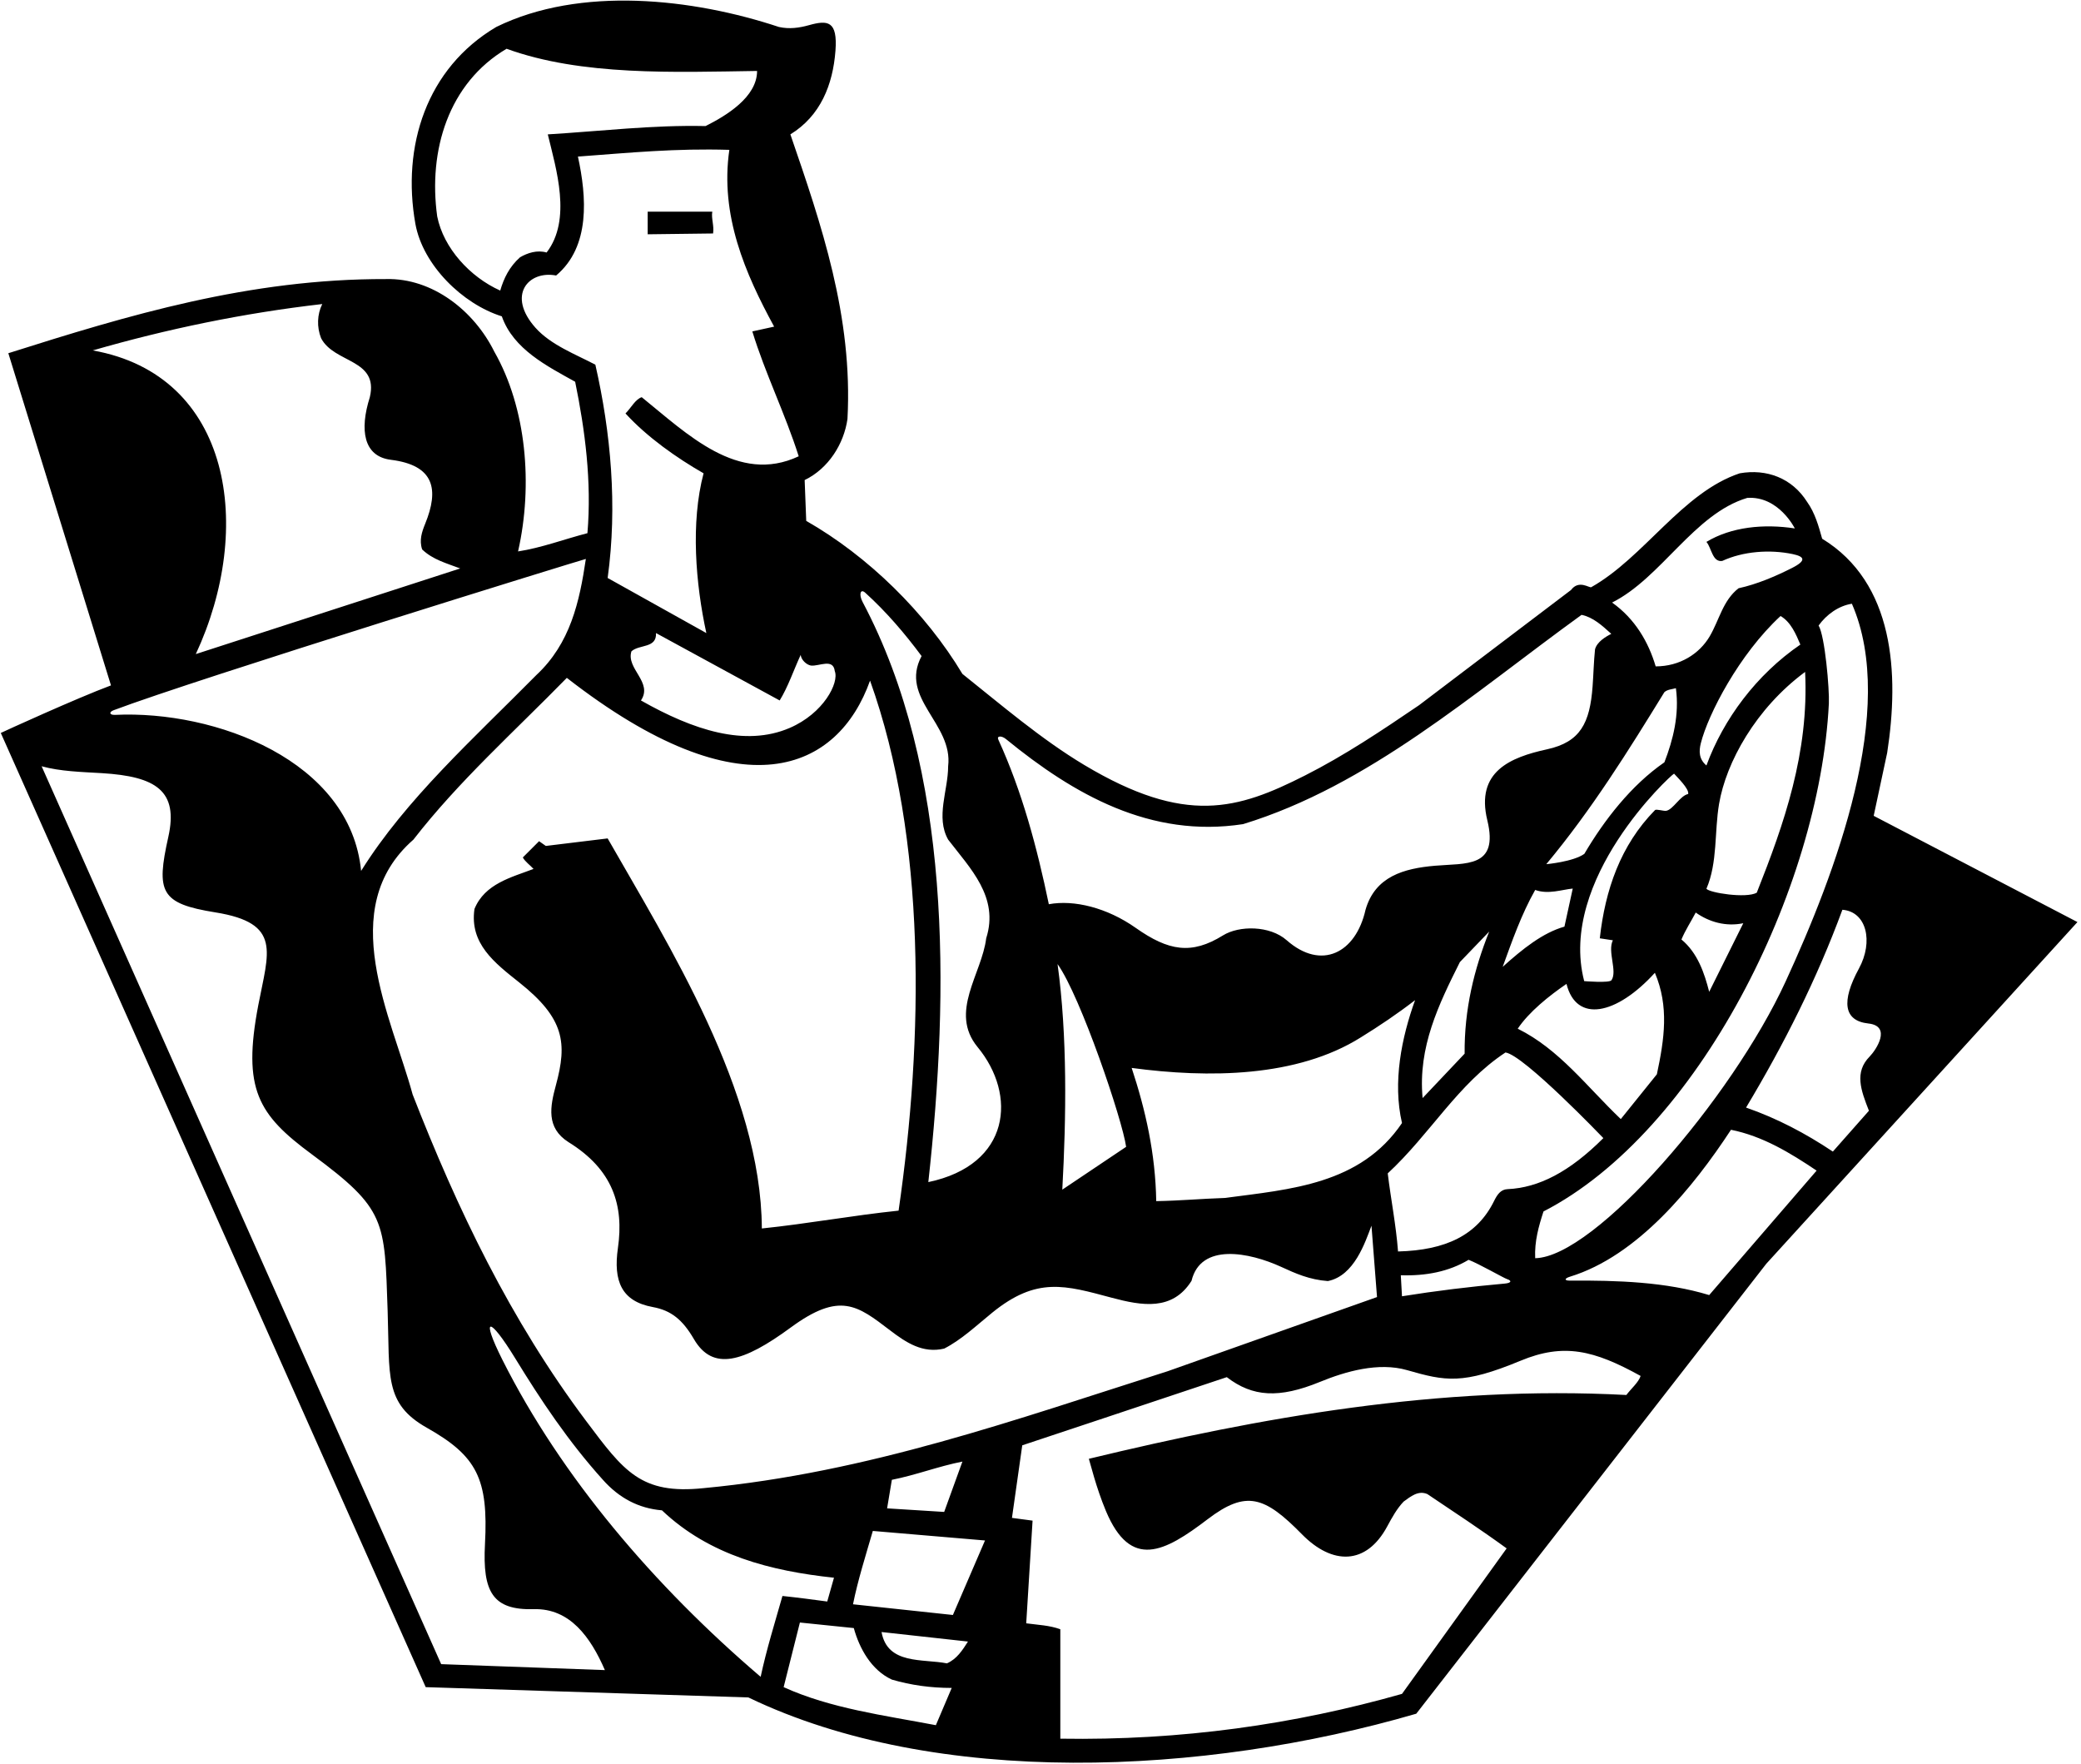 <?xml version="1.0" encoding="UTF-8"?>
<svg xmlns="http://www.w3.org/2000/svg" xmlns:xlink="http://www.w3.org/1999/xlink" width="525pt" height="445pt" viewBox="0 0 525 445" version="1.1">
<g id="surface1">
<path style=" stroke:none;fill-rule:nonzero;fill:rgb(0%,0%,0%);fill-opacity:1;" d="M 472.699 205.801 L 476.102 189.898 C 479.199 169.898 477.898 147 459.699 135.898 C 458.801 132.699 457.898 129.398 455.898 126.602 C 452.102 120.602 445.699 118.199 438.898 119.398 C 424.422 124.227 414.785 140.605 401.453 148.121 C 400.977 148.395 398.336 146.164 396.336 148.836 L 358 177.898 C 348.574 184.312 339.152 190.605 329.23 195.625 C 312.277 204.207 299.113 208.277 273.523 192.965 C 262.676 186.469 252.508 177.742 242.801 170 C 233.5 154.5 219 140.301 203.398 131.398 L 203 121.102 C 209 118.199 212.898 112 213.801 105.699 C 215.199 79.801 207.199 56.602 199.398 33.898 C 206.996 29.238 210.121 21.375 210.77 12.816 C 211.348 5.207 208.805 5.031 204.055 6.359 C 201.641 7.035 199.113 7.387 196.5 6.801 C 174.801 -0.398 146.398 -3.602 125.199 6.801 C 107.602 17.199 101.301 36.898 104.801 56.5 C 106.699 66.898 116.699 76.699 126.602 79.801 C 129.5 88.102 138.102 92.398 145.102 96.301 C 147.602 108.5 149.301 121.5 148.199 134.5 C 142.398 136 136.602 138.199 130.699 139.102 C 134.5 122.301 132.801 102.898 124.699 88.699 C 119.602 78.398 109.102 70.102 97.398 70.398 C 62.898 70.301 32.398 79.5 2.102 89.102 L 28 172.898 C 19.398 176.102 1 184.5 0.199 184.898 L 107.398 425.602 L 188.801 428.199 C 236.148 451.008 303.695 447.926 357.301 432.301 L 445.602 318.801 L 524.102 232.602 Z M 458.801 157.801 C 460.801 155 463.898 152.801 467.199 152.301 C 478.793 178.836 463.074 220.215 450.492 247.574 C 436.902 277.129 402.402 317.098 387.301 317.398 C 387.102 313.102 388.199 309.301 389.398 305.602 C 428.328 285.57 459.051 224.379 461.391 177.461 C 461.562 173.934 460.398 160.398 458.801 157.801 Z M 380.316 299.977 C 378.598 300.051 377.715 301.367 376.93 302.961 C 372.691 311.582 364.746 315.391 352.699 315.699 C 352.199 309 350.898 302.602 350.102 296 C 360.898 286 367.699 273.5 379.801 265.5 C 384.398 266.102 404.5 287.102 404.5 287.102 C 396.012 295.586 388.23 299.629 380.316 299.977 Z M 379.664 323.793 C 370.875 324.574 362.18 325.645 353.699 327 L 353.398 321.699 C 359.699 321.898 365.5 320.801 370.5 317.801 C 373.102 318.801 379.414 322.422 380.18 322.66 C 381.508 323.078 381.238 323.652 379.664 323.793 Z M 353.699 283.301 C 343.199 298.801 325.602 300 309 302.199 C 303 302.398 297.699 302.898 291.699 303 C 291.5 291 289 280 285.5 269.398 C 304.898 272 327.199 271.801 343.301 261.699 C 348 258.801 352.602 255.699 357 252.301 C 353.602 261.699 351.301 273 353.699 283.301 Z M 368.301 242.699 L 375.699 235 C 371.898 244.5 369.398 254.602 369.5 265.801 L 358.898 277 C 357.699 264.102 363 253.301 368.301 242.699 Z M 439.801 232.898 L 431.199 250.199 C 430 245.5 428.301 240.398 424.199 237 C 425.199 234.602 426.602 232.5 427.801 230.199 C 431.199 232.602 435.398 233.801 439.801 232.898 Z M 429.09 187.488 C 430.914 180.219 438.707 165.098 449.199 155.398 C 451.801 156.898 453.102 160 454.199 162.602 C 443.102 170.199 434.801 181.398 430.5 193.102 C 428.602 191.5 428.574 189.523 429.09 187.488 Z M 425.898 200.301 C 423.895 200.672 422.109 204.242 420.34 204.539 C 419.727 204.641 417.844 204.035 417.527 204.359 C 408.812 213.227 404.949 224.543 403.602 236.699 L 406.898 237.199 C 405.477 240.051 408.102 244.98 406.547 247.27 C 406.031 248.031 399.664 247.5 399.664 247.5 C 393 221.836 421.434 195.566 422.336 195.164 C 423.133 196.066 426.199 199 425.898 200.301 Z M 418 271 L 408.898 282.301 C 400.301 274.102 393.398 264.699 382.898 259.5 C 385.699 255.301 390.801 251.199 395.199 248.199 C 397.688 258.148 407.801 256.051 417.5 245.398 C 421.102 253.898 419.898 262.102 418 271 Z M 419.898 192.301 C 411.5 198.102 404.699 206.898 399.699 215.398 C 396.898 217.398 390.102 218 390.102 218 C 401.602 204.199 410.801 189.398 419.898 174.602 C 420.699 173.898 421.801 173.898 422.801 173.602 C 423.699 180.301 422.102 186.602 419.898 192.301 Z M 396.777 224.152 L 394.68 233.754 C 389.199 235.301 384.102 239.398 379.102 243.898 C 381.5 237.301 383.801 230.699 387.301 224.5 C 390.602 225.699 394.102 224.398 396.777 224.152 Z M 443.199 225.199 C 440.5 226.699 431.199 225.199 430.5 224.199 C 433.355 217.562 432.492 209.852 433.691 202.781 C 435.461 192.344 442.922 178.719 455.398 169.5 C 456.398 189.898 450.102 207.801 443.199 225.199 Z M 440.801 125.602 C 448.73 125.059 452.801 133.301 452.801 133.301 C 445 132.102 436.801 132.898 430.5 136.699 C 431.801 138.199 432 141.898 434.5 141.5 C 439.719 139.09 446.422 138.551 452.273 139.777 C 455.215 140.395 455.859 141.379 452.066 143.293 C 447.918 145.387 443.285 147.375 438.602 148.398 C 434.652 151.477 433.75 156.391 431.34 160.504 C 428.742 164.926 423.801 168.102 417.699 168.102 C 415.898 162 412.5 156.102 406.699 152 C 419.102 145.801 427.398 129.602 440.801 125.602 Z M 253.781 186.434 C 270.965 200.473 290.297 211.473 313.602 207.898 C 345.301 198.199 371.5 175 399 155.102 C 401.898 155.699 404.199 157.801 406.5 159.898 C 405.102 160.602 402.898 161.898 402.398 163.801 C 402.074 166.883 402.016 170.062 401.781 173.176 C 401.098 182.402 398.703 187.184 390.301 189.02 C 381.07 191.039 372.223 194.605 375.227 206.941 C 378.156 218.996 369.852 217.703 361.992 218.395 C 354.258 219.07 346.926 221.039 344.5 229.5 C 342.051 240.418 333.355 244.891 324.609 237.188 C 320.355 233.438 312.613 233.438 308.539 235.965 C 300.59 240.898 294.816 239.914 286.508 234.059 C 279.289 228.977 270.969 226.922 264.602 228.102 C 261.617 213.754 257.855 199.664 251.855 186.566 C 251.414 185.605 252.68 185.535 253.781 186.434 Z M 266.801 243.199 C 272.602 251.301 283.199 282.602 284.102 289.301 L 268 300.102 C 269 281.898 269.301 261.301 266.801 243.199 Z M 218.281 149.52 C 223.59 154.324 228.277 159.812 232.5 165.5 C 226.801 176.199 240.5 182.5 239.199 193.301 C 239.199 199.398 236 206.102 239.199 211.801 C 244.801 219.102 252.102 226.301 248.801 236.699 C 247.699 245.699 239.398 255.301 246.602 264.102 C 256.602 276.148 255 293.836 234.199 298.199 C 239.562 249.652 240.066 194.227 217.621 151.855 C 216.629 149.977 217.055 148.406 218.281 149.52 Z M 204.602 167.898 C 206.699 168.102 210.199 166 210.602 169.301 C 211.742 172.211 207.785 179.957 199.203 183.641 C 187.961 188.461 174.883 184.18 161.699 176.699 C 164.801 172.102 157.898 168.699 159.301 164.301 C 161.301 162.5 165.699 163.602 165.5 159.699 L 196.699 176.699 C 198.801 173.301 200.199 169.102 202 165.199 C 202.102 166.398 203.398 167.699 204.602 167.898 Z M 126.199 73.301 C 118.602 69.898 111.898 62.602 110.301 54.602 C 108 38 113.102 21 127.801 12.301 C 146.801 19.199 170.199 18.199 191 17.898 C 191 24.5 183.199 29.199 178 31.801 C 164.602 31.5 151.398 33.102 138.199 33.898 C 140.301 42.602 144.301 55.398 137.898 63.699 C 135.5 63 133.102 63.801 131.199 64.898 C 128.5 67.301 127.102 70.199 126.199 73.301 Z M 135.09 82.68 C 127.773 74.473 133.336 68.164 140.301 69.5 C 149 62.199 148 49.602 145.801 39.5 C 159.301 38.5 170.301 37.398 184 37.801 C 181.602 54.301 188 69 195.301 82.398 L 189.801 83.602 C 193 94.102 198.102 104.398 201.5 115.102 C 186.199 122.301 173.301 109.398 161.898 100.199 C 160.301 100.699 159.199 102.898 157.801 104.301 C 163.301 110.301 170.699 115.5 177.5 119.398 C 174.199 131.898 175.5 147.301 178.199 159.699 L 153.301 145.801 C 155.801 127.602 154.102 109.102 150.199 92 C 145.273 89.391 138.98 87.047 135.09 82.68 Z M 219.5 171.699 C 233.801 211.602 233 262 226.699 305.398 C 215.102 306.602 203.801 308.699 192.199 309.898 C 192.039 275.277 168.547 238.234 153.301 211.5 L 137.699 213.398 L 136 212.199 L 131.898 216.301 C 132.5 217.398 133.699 218.199 134.602 219.199 C 129.102 221.301 122.301 222.898 119.699 229.301 C 118.43 238.039 124.762 242.879 131 247.836 C 142.445 256.922 143.121 263.133 140.254 273.719 C 138.777 279.156 137.727 284.484 143.398 288.102 C 154.609 295.023 157.438 304.051 155.891 314.816 C 154.691 323.164 156.793 328.273 164.688 329.719 C 169.332 330.566 172.219 332.93 175.059 337.801 C 179.805 345.934 187.477 343.699 199.469 334.895 C 211.902 325.758 216.32 329.32 224.527 335.578 C 228.613 338.699 232.801 341.473 238.199 340.199 C 242.555 337.98 246.359 334.355 250.312 331.145 C 261.578 321.988 268.715 324.23 280.52 327.383 C 288.113 329.406 295.805 330.746 300.602 323.102 C 302.926 313.461 315.152 315.875 323.281 319.609 C 326.758 321.207 330.328 322.828 335 323.164 C 341.664 321.836 344.398 313.398 346 309.199 L 347.398 327.199 L 294.602 345.902 C 256.5 358 219 371.5 177.5 375.402 C 161.664 377.066 157.371 371.121 147.895 358.496 C 128.727 332.945 115.344 304.934 104.102 276.102 C 98.801 256.602 84.398 229.199 104.301 211.801 C 115.699 197.102 129.699 184.602 143 171 C 187.535 205.668 211.453 194.23 219.5 171.699 Z M 242.801 368.699 L 238.199 381.402 L 223.801 380.5 L 225 373.301 C 231.102 372.098 236.699 369.902 242.801 368.699 Z M 23.398 88.398 C 42.102 83 61.301 79 81.301 76.699 C 80 79.301 79.898 82.5 81 85.301 C 84.301 91.699 95.602 90.5 93.301 100.199 C 90.668 108.5 91.719 115.133 98.605 115.988 C 109.672 117.367 110.762 123.52 107.281 132.086 C 106.434 134.172 105.719 136.25 106.5 138.602 C 109.199 141.199 112.699 142.102 116.102 143.398 L 49.398 165 C 64.199 133.211 58.512 94.633 23.398 88.398 Z M 28.664 179.164 C 49.574 171.262 146.801 141.199 147.801 141 C 146.199 151.801 143.898 162.301 135.301 170.301 C 119.5 186.301 102.398 201.602 91.102 219.699 C 88.395 191.887 54.375 179.129 29.008 180.336 C 27.629 180.398 27.41 179.641 28.664 179.164 Z M 111.301 419.801 L 10.5 193.301 C 15.25 194.602 20.5 194.727 25.688 195.035 C 39.391 195.863 45.055 199.508 42.465 211.121 C 39.355 225.062 40.438 227.926 54.336 230.16 C 71.191 232.867 67.723 240.129 65.156 253.594 C 61.117 274.777 65.113 281.18 78.656 291.18 C 97.449 305.059 97.023 307.855 97.797 330.758 C 98.344 347.051 96.859 354.059 107.672 360.16 C 120.305 367.289 123.23 373.016 122.352 389.5 C 121.703 401.605 124.316 406.219 134.672 405.93 C 143.777 405.676 149.004 413.012 152.602 421.301 C 138.801 420.801 125 420.301 111.301 419.801 Z M 191.898 423 C 165.039 400.07 141.578 372.527 126.754 343.039 C 121.172 331.934 123.418 331.945 129.949 342.605 C 136.438 353.199 143.352 363.598 152.102 373.301 C 156.199 377.902 161.102 380.5 167 381 C 179 392.398 194.5 396.301 210.398 398 L 208.699 404 C 205 403.5 201.199 403 197.398 402.602 C 195.5 409.301 193.398 416 191.898 423 Z M 236.102 435.199 C 223 432.699 209.602 431 197.699 425.602 L 201.801 409.301 L 215.398 410.699 C 216.801 415.801 219.801 421.301 225 423.699 C 229.801 425.102 234.801 425.801 240.102 425.801 Z M 238.898 419.602 C 232.801 418.398 223.898 420 222.398 411.699 L 244.199 414.102 C 242.801 416.301 241.398 418.5 238.898 419.602 Z M 240.398 407.398 L 215.199 404.699 C 216.398 398.699 218.398 392.398 220.199 386.199 L 248.5 388.602 Z M 410.301 351.902 C 363.102 349.402 317.801 357.598 274.699 368 C 275.016 368.895 276.473 375.121 279.004 381.164 C 285.262 396.078 293.801 391.52 304.648 383.254 C 314.418 375.816 319.039 377.457 328.461 387.043 C 336.109 394.832 344.691 394.902 349.996 385.012 C 351.184 382.805 352.398 380.602 354.102 378.801 C 355.898 377.5 357.801 375.902 360.102 376.902 C 366.801 381.402 373.5 385.801 380.102 390.602 L 353.699 427.301 C 326.602 435 298 439.102 267.5 438.602 L 267.5 411 C 264.801 410 261.801 409.898 258.898 409.5 L 260.5 383.598 L 255.301 382.902 L 257.898 364.598 C 257.898 364.598 293.102 352.902 309.5 347.402 C 316 352.402 322.664 352.832 333 348.598 C 339.441 345.961 347.758 343.559 354.965 345.629 C 364.676 348.422 369.031 349.309 383.594 343.266 C 394.492 338.742 402.105 340.57 413.898 347.098 C 413.398 348.699 411.5 350.301 410.301 351.902 Z M 431.199 326.699 C 420.359 323.387 408.078 322.961 396.004 323.051 C 394.598 323.062 394.668 322.492 396.07 322.062 C 413.141 316.832 427.184 299.508 436.699 285 C 444.699 286.602 451.602 290.801 458.301 295.301 Z M 471.5 280.199 L 462.398 290.5 C 455.5 285.898 448.301 282.102 440.5 279.398 C 450.102 263.398 458.398 246.898 464.801 229.5 C 470.906 229.969 472.688 237.508 468.973 244.336 C 464.453 252.637 465.141 257.512 471.332 258.184 C 477.348 258.836 473.258 264.922 471.684 266.52 C 467.77 270.484 469.469 275.023 471.5 280.199 "/>
<path style=" stroke:none;fill-rule:nonzero;fill:rgb(0%,0%,0%);fill-opacity:1;" d="M 179.699 53.398 L 163.398 53.398 L 163.398 59.102 L 179.898 58.898 C 180.199 56.898 179.398 55.102 179.699 53.398 "/>
</g>
</svg>
